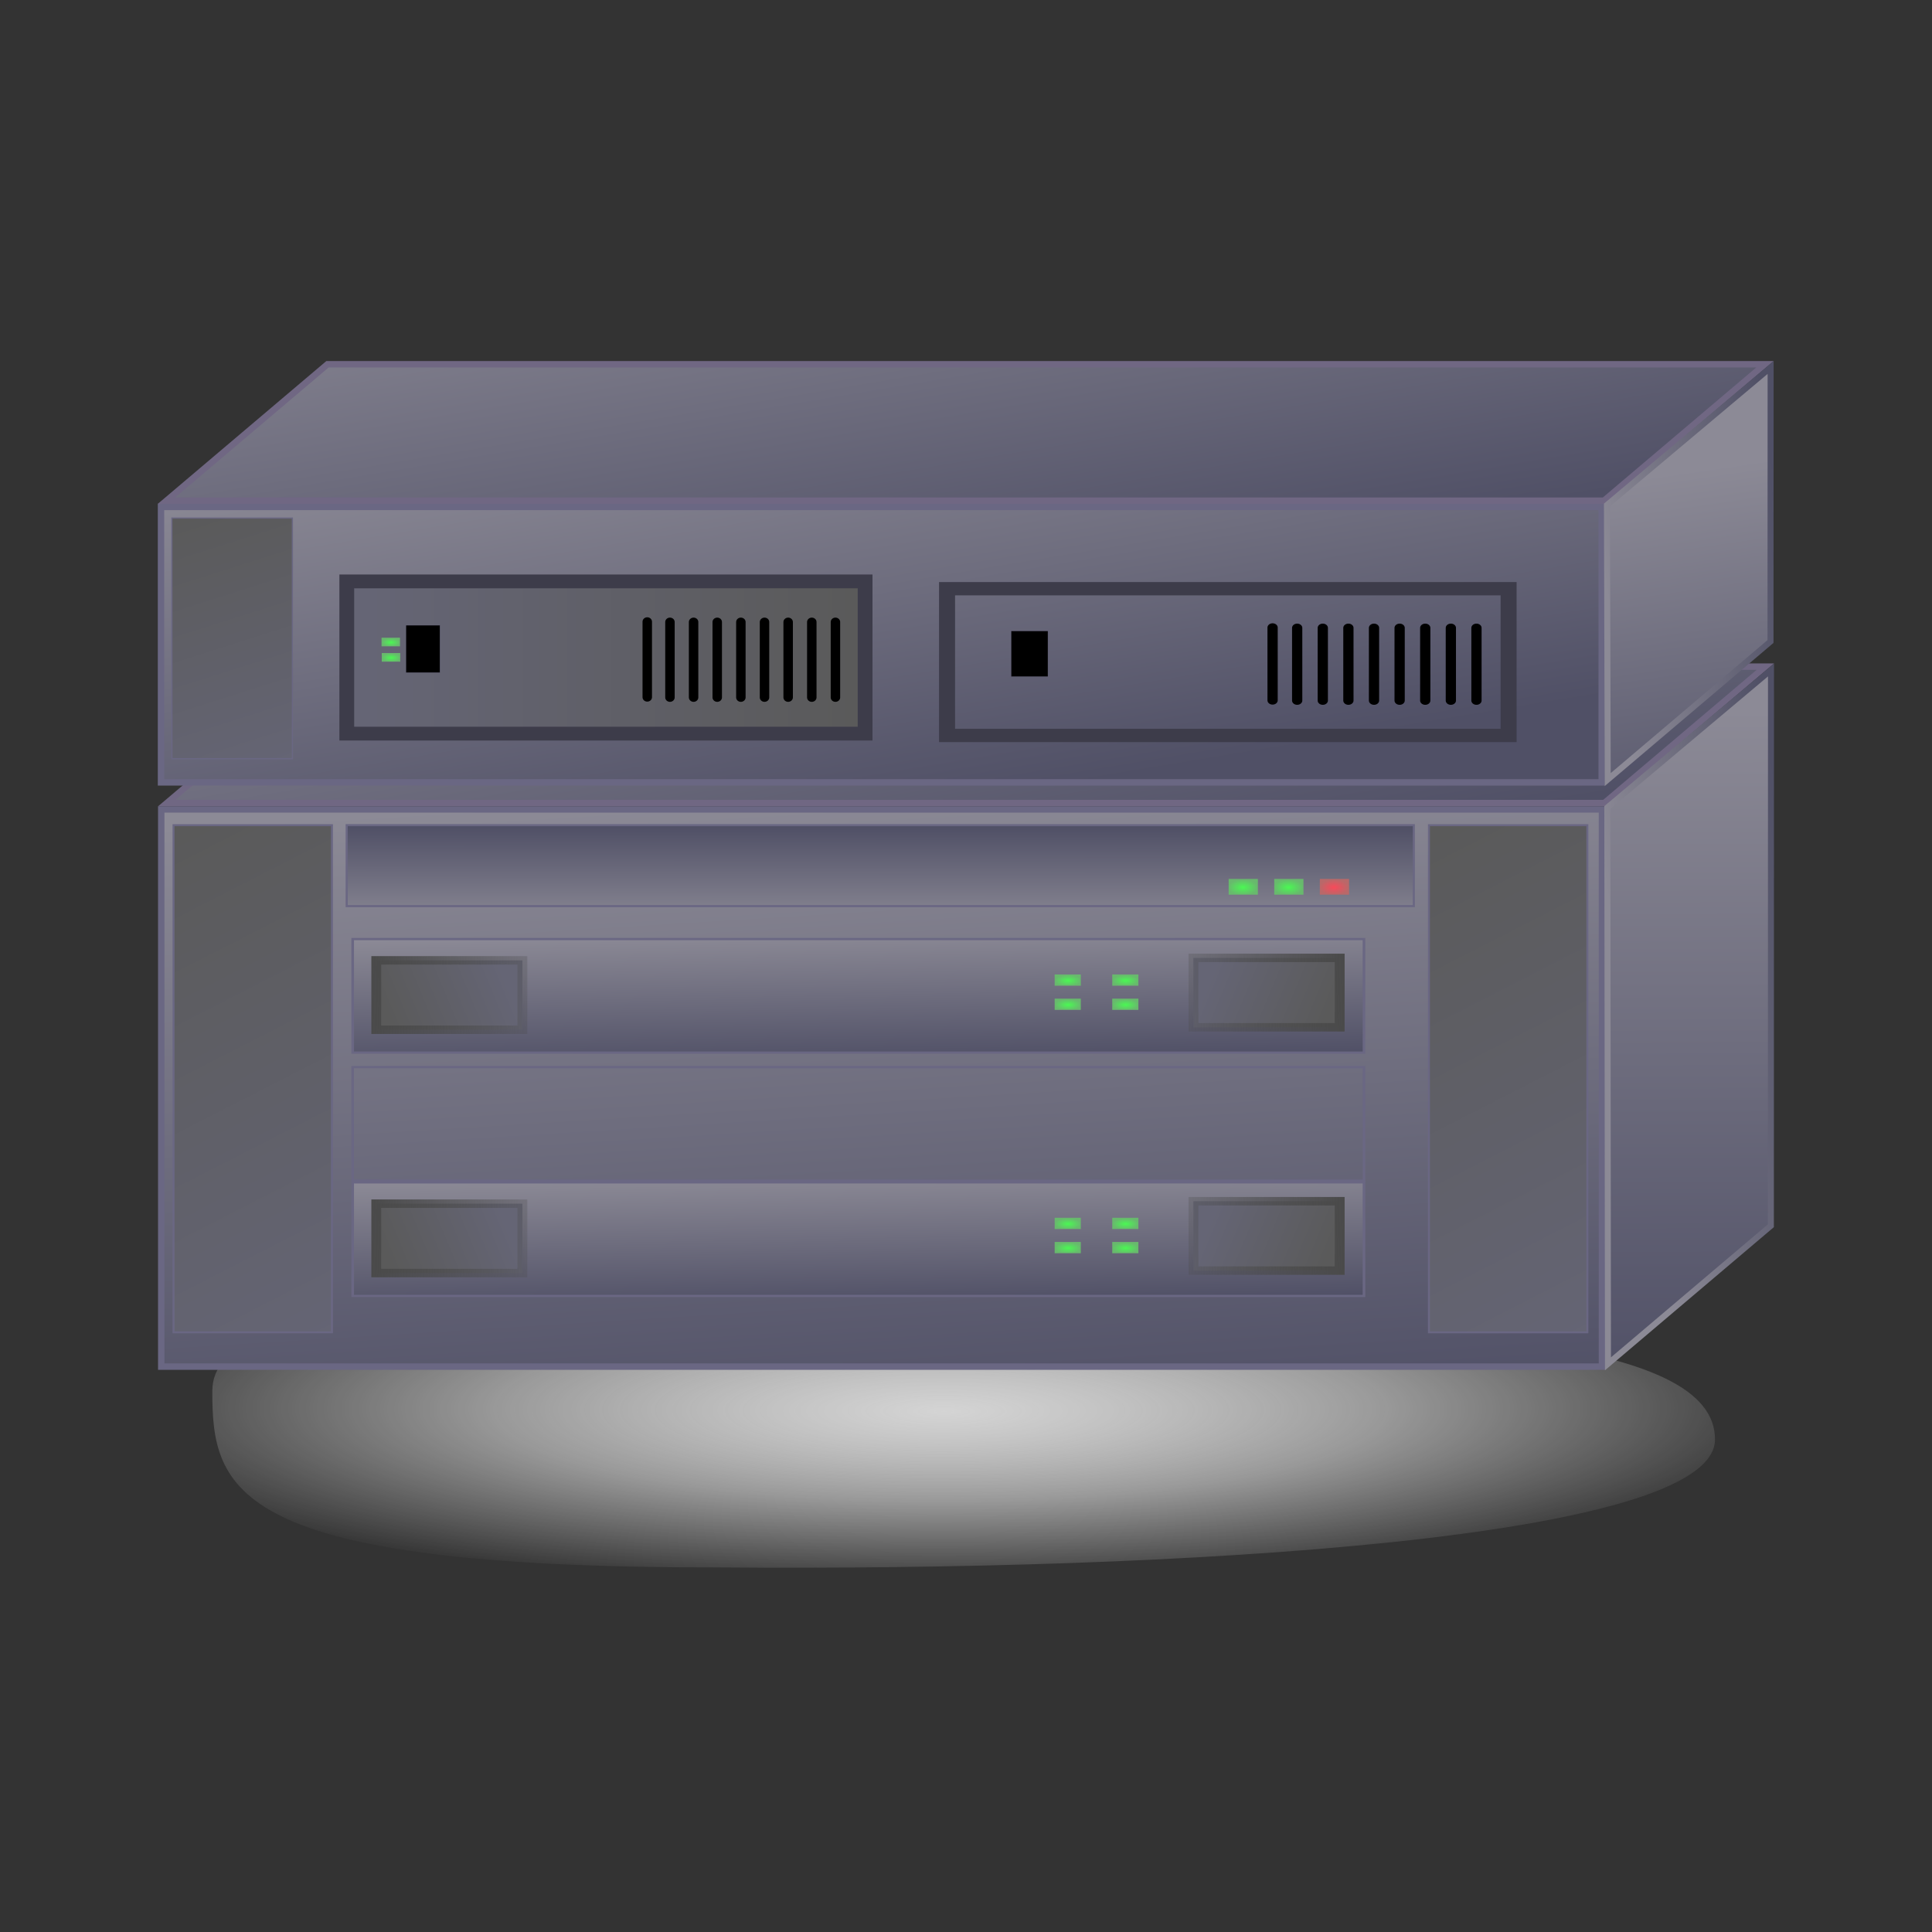 <svg:svg xmlns:dc="http://purl.org/dc/elements/1.1/" xmlns:ns1="http://www.w3.org/1999/xlink" xmlns:ns3="http://web.resource.org/cc/" xmlns:rdf="http://www.w3.org/1999/02/22-rdf-syntax-ns#" xmlns:svg="http://www.w3.org/2000/svg" height="150.863" id="svg5846" version="1.0" viewBox="78.612 40.066 150.863 150.863" width="150.863" x="0" y="0">
  <svg:rect x="78.612" y="40.066" width="150.863" height="150.863" fill="#333333" stroke="none"/>
  <svg:defs id="defs3">
    <svg:linearGradient gradientTransform="matrix(.21 0 0 .172 -239.89 94.107)" gradientUnits="userSpaceOnUse" id="linearGradient11571" x1="-101.59" x2="-58.51" y1="659.33" y2="770.11" ns1:href="#linearGradient4111" />
    <svg:radialGradient cx="-66.099" cy="99.988" gradientTransform="matrix(.389 0 0 .195 -336.93 188.75)" gradientUnits="userSpaceOnUse" id="radialGradient11569" r="2.007" ns1:href="#linearGradient14160" />
    <svg:radialGradient cx="-66.099" cy="99.988" gradientTransform="matrix(.389 0 0 .195 -336.91 190.14)" gradientUnits="userSpaceOnUse" id="radialGradient11567" r="2.007" ns1:href="#linearGradient14160" />
    <svg:linearGradient gradientTransform="matrix(2.779 0 0 .36 -115.43 -5.506)" gradientUnits="userSpaceOnUse" id="linearGradient11565" x1="-74.836" x2="-89.653" y1="595.18" y2="595.18" ns1:href="#linearGradient4111" />
    <svg:linearGradient gradientTransform="matrix(.733 0 0 1.364 -4.418 -55.617)" gradientUnits="userSpaceOnUse" id="linearGradient11557" x1="-198.87" x2="-180.59" y1="193.12" y2="188.08" ns1:href="#linearGradient3295" />
    <svg:linearGradient gradientTransform="matrix(2.506 0 0 .351 -58.729 122.38)" gradientUnits="userSpaceOnUse" id="linearGradient11555" x1="-35.945" x2="8.398" y1="233.37" y2="275.81" ns1:href="#linearGradient3295" />
    <svg:linearGradient gradientTransform="matrix(2.5 0 0 .399 -171.47 95.212)" gradientUnits="userSpaceOnUse" id="linearGradient11553" x1="-35.945" x2="8.398" y1="233.37" y2="275.81" ns1:href="#linearGradient3295" />
    <svg:linearGradient gradientTransform="matrix(2.506 0 0 .399 -171.7 111.21)" gradientUnits="userSpaceOnUse" id="linearGradient11551" x1="-35.945" x2="8.398" y1="233.37" y2="275.81" ns1:href="#linearGradient3295" />
    <svg:radialGradient cx="-66.099" cy="99.988" gradientTransform="matrix(.569 0 0 .306 -135.84 237.44)" gradientUnits="userSpaceOnUse" id="radialGradient11549" r="2.007" ns1:href="#linearGradient14160" />
    <svg:radialGradient cx="-66.099" cy="99.988" gradientTransform="matrix(.569 0 0 .306 -132.28 237.44)" gradientUnits="userSpaceOnUse" id="radialGradient11547" r="2.007" ns1:href="#linearGradient14160" />
    <svg:radialGradient cx="-66.099" cy="99.988" gradientTransform="matrix(.569 0 0 .306 -128.72 237.44)" gradientUnits="userSpaceOnUse" id="radialGradient11545" r="2.007">
      <svg:stop id="stop21275" offset="0" style="stop-color:#f84a5a" />
      <svg:stop id="stop21277" offset="1" style="stop-color:#b96869" />
    </svg:radialGradient>
    <svg:linearGradient gradientTransform="matrix(5.015 0 0 .157 48.737 -5.799)" gradientUnits="userSpaceOnUse" id="linearGradient11543" x1="-49.572" x2="-48.254" y1="1763.8" y2="1714.3" ns1:href="#linearGradient3295" />
    <svg:linearGradient gradientTransform="matrix(.276 0 0 .363 -130.56 24.726)" gradientUnits="userSpaceOnUse" id="linearGradient11541" x1="-101.59" x2="-58.51" y1="659.33" y2="770.11" ns1:href="#linearGradient4111" />
    <svg:radialGradient cx="-66.099" cy="99.988" gradientTransform="matrix(.389 0 0 .195 -288.05 225.06)" gradientUnits="userSpaceOnUse" id="radialGradient11539" r="2.007" ns1:href="#linearGradient14160" />
    <svg:radialGradient cx="-66.099" cy="99.988" gradientTransform="matrix(.389 0 0 .195 -288.05 226.74)" gradientUnits="userSpaceOnUse" id="radialGradient11537" r="2.007" ns1:href="#linearGradient14160" />
    <svg:radialGradient cx="-66.099" cy="99.988" gradientTransform="matrix(.389 0 0 .195 -291.49 225.06)" gradientUnits="userSpaceOnUse" id="radialGradient11535" r="2.007" ns1:href="#linearGradient14160" />
    <svg:radialGradient cx="-66.099" cy="99.988" gradientTransform="matrix(.389 0 0 .195 -291.49 226.74)" gradientUnits="userSpaceOnUse" id="radialGradient11533" r="2.007" ns1:href="#linearGradient14160" />
    <svg:linearGradient gradientTransform="matrix(-1.241 0 0 .712 -658.91 28)" gradientUnits="userSpaceOnUse" id="linearGradient11531" x1="-288.65" x2="-278.51" y1="305.17" y2="305.33" ns1:href="#linearGradient4308" />
    <svg:linearGradient gradientTransform="matrix(-1.972 0 0 .448 -658.91 28)" gradientUnits="userSpaceOnUse" id="linearGradient11529" x1="-181.38" x2="-177.44" y1="485.23" y2="484.91" ns1:href="#linearGradient4111" />
    <svg:linearGradient gradientTransform="matrix(1.241 0 0 .712 -.594 28.166)" gradientUnits="userSpaceOnUse" id="linearGradient11527" x1="-288.65" x2="-278.51" y1="305.17" y2="305.33" ns1:href="#linearGradient4308" />
    <svg:linearGradient gradientTransform="matrix(1.972 0 0 .448 -.594 28.166)" gradientUnits="userSpaceOnUse" id="linearGradient11525" x1="-181.38" x2="-177.44" y1="485.23" y2="484.91" ns1:href="#linearGradient4111" />
    <svg:linearGradient gradientTransform="matrix(1.346 0 0 .072 -221.41 194.15)" gradientUnits="userSpaceOnUse" id="linearGradient11523" x1="-101.59" x2="-58.51" y1="659.33" y2="770.11" ns1:href="#linearGradient3295" />
    <svg:radialGradient cx="-66.099" cy="99.988" gradientTransform="matrix(.389 0 0 .195 -289.49 225.06)" gradientUnits="userSpaceOnUse" id="radialGradient11521" r="2.007" ns1:href="#linearGradient14160" />
    <svg:radialGradient cx="-66.099" cy="99.988" gradientTransform="matrix(.389 0 0 .195 -289.49 226.74)" gradientUnits="userSpaceOnUse" id="radialGradient11519" r="2.007" ns1:href="#linearGradient14160" />
    <svg:linearGradient gradientTransform="matrix(.276 0 0 .363 -228.59 24.726)" gradientUnits="userSpaceOnUse" id="linearGradient11495" x1="-101.59" x2="-58.51" y1="659.33" y2="770.11" ns1:href="#linearGradient4111" />
    <svg:linearGradient id="linearGradient4308">
      <svg:stop id="stop4310" offset="0" style="stop-color:#4a4a4a" />
      <svg:stop id="stop4312" offset="1" style="stop-color:#4a4a4a;stop-opacity:0" />
    </svg:linearGradient>
    <svg:linearGradient id="linearGradient4111">
      <svg:stop id="stop4113" offset="0" style="stop-color:#5a5a5a" />
      <svg:stop id="stop4115" offset="1" style="stop-color:#656575" />
    </svg:linearGradient>
    <svg:linearGradient gradientTransform="scale(.733 1.364)" gradientUnits="userSpaceOnUse" id="linearGradient11471" x1="-198.87" x2="-180.59" y1="193.12" y2="188.08" ns1:href="#linearGradient3295" />
    <svg:linearGradient gradientTransform="scale(2.672 .374)" gradientUnits="userSpaceOnUse" id="linearGradient11469" x1="-53.542" x2="-50.502" y1="679.71" y2="820.64" ns1:href="#linearGradient3295" />
    <svg:linearGradient gradientTransform="matrix(2.5 0 0 .399 -167.05 150.83)" gradientUnits="userSpaceOnUse" id="linearGradient11467" x1="-35.945" x2="8.398" y1="233.37" y2="275.81" ns1:href="#linearGradient3295" />
    <svg:linearGradient id="linearGradient3295">
      <svg:stop id="stop3297" offset="0" style="stop-color:#8c8a96" />
      <svg:stop id="stop3299" offset="1" style="stop-color:#505066" />
    </svg:linearGradient>
    <svg:linearGradient gradientTransform="scale(2.506 .399)" gradientUnits="userSpaceOnUse" id="linearGradient11465" x1="-101.59" x2="-58.51" y1="659.33" y2="770.11" ns1:href="#linearGradient3295" />
    <svg:radialGradient cx="-19.262" cy="253.64" fx="-19.039" fy="254.36" gradientTransform="matrix(2.202 0 0 .454 -162.89 268.02)" gradientUnits="userSpaceOnUse" id="radialGradient11463" r="31.621">
      <svg:stop id="stop13377" offset="0" style="stop-color:#d4d4d4" />
      <svg:stop id="stop13380" offset=".5" style="stop-color:#ffffff;stop-opacity:.498" />
      <svg:stop id="stop13378" offset="1" style="stop-color:#ffffff;stop-opacity:0" />
    </svg:radialGradient>
    <svg:linearGradient id="linearGradient14160">
      <svg:stop id="stop14161" offset="0" style="stop-color:#4af853" />
      <svg:stop id="stop14162" offset="1" style="stop-color:#68b96d" />
    </svg:linearGradient>
  </svg:defs>
  <svg:g id="layer1">
    <svg:g id="g10507" transform="translate(357.14 -233.22)">
      <svg:path d="m-144.61 385.68c0 7.76-41.18 10.31-78.2 10-37.65 0-39.14-5.99-39.14-13.75 0-7.77 21.18-5.63 58.83-5.63s58.51 1.61 58.51 9.38z" id="path10509" style="fill:url(#radialGradient11463)" />
      <svg:g id="g10511" transform="translate(-8.027 74.541)">
        <svg:path d="m-257.91 261.95h112.5v43.51h-112.5v-43.51z" id="path10513" style="stroke:#6a6783;stroke-width:.5;fill:url(#linearGradient11465)" />
        <svg:path d="m-244.91 250.8h112.26l-12.57 10.65h-112.25l12.56-10.65z" id="path10515" style="stroke:#706783;stroke-width:.499;fill:url(#linearGradient11467)" />
        <svg:path d="m-144.99 261.8l12.78-10.74-0.01 43.4-12.72 10.78-0.05-43.44z" id="path10517" style="stroke:url(#linearGradient11471);stroke-width:.469;fill:url(#linearGradient11469)" />
        <svg:g id="g10519" transform="matrix(1.307 0 0 1.124 227.48 0.435)">
          <svg:rect height=".781" id="rect10521" rx="0" style="fill:url(#radialGradient11519)" width="1.562" x="-316" y="245.81" />
          <svg:rect height=".781" id="rect10523" rx="0" style="fill:url(#radialGradient11521)" width="1.562" x="-316" y="244.13" />
          <svg:path d="m-359.94 241.67h60.42v7.89h-60.42v-7.89z" id="path10525" style="stroke:#6a6783;stroke-width:.156;fill:url(#linearGradient11523)" />
          <svg:path d="m-358.53 243.15h8.73v4.82h-8.73v-4.82z" id="path10527" style="stroke:url(#linearGradient11527);stroke-width:.588;fill:url(#linearGradient11525)" />
          <svg:path d="m-300.97 242.98h-8.74v4.82h8.74v-4.82z" id="path10529" style="stroke:url(#linearGradient11531);stroke-width:.588;fill:url(#linearGradient11529)" />
          <svg:rect height=".781" id="rect10531" rx="0" style="fill:url(#radialGradient11533)" width="1.562" x="-318" y="245.81" />
          <svg:rect height=".781" id="rect10533" rx="0" style="fill:url(#radialGradient11535)" width="1.562" x="-318" y="244.13" />
          <svg:rect height=".781" id="rect10535" rx="0" style="fill:url(#radialGradient11537)" width="1.562" x="-314.56" y="245.81" />
          <svg:rect height=".781" id="rect10537" rx="0" style="fill:url(#radialGradient11539)" width="1.562" x="-314.56" y="244.13" />
        </svg:g>
        <svg:path d="m-256.95 263.18h12.37v39.6h-12.37v-39.6z" id="path10539" style="stroke:#6a6783;stroke-width:.156;fill:url(#linearGradient11495)" />
        <svg:g id="g10541" transform="matrix(1.307 0 0 1.124 227.48 10.435)">
          <svg:rect height=".781" id="rect10543" rx="0" style="fill:url(#radialGradient11519)" width="1.562" x="-316" y="245.81" />
          <svg:rect height=".781" id="rect10545" rx="0" style="fill:url(#radialGradient11521)" width="1.562" x="-316" y="244.13" />
          <svg:path d="m-359.94 241.67h60.42v7.89h-60.42v-7.89z" id="path10547" style="stroke:#6a6783;stroke-width:.156;fill:url(#linearGradient11523)" />
          <svg:path d="m-358.53 243.15h8.73v4.82h-8.73v-4.82z" id="path10549" style="stroke:url(#linearGradient11527);stroke-width:.588;fill:url(#linearGradient11525)" />
          <svg:path d="m-300.97 242.98h-8.74v4.82h8.74v-4.82z" id="path10551" style="stroke:url(#linearGradient11531);stroke-width:.588;fill:url(#linearGradient11529)" />
          <svg:rect height=".781" id="rect10553" rx="0" style="fill:url(#radialGradient11533)" width="1.562" x="-318" y="245.81" />
          <svg:rect height=".781" id="rect10555" rx="0" style="fill:url(#radialGradient11535)" width="1.562" x="-318" y="244.13" />
          <svg:rect height=".781" id="rect10557" rx="0" style="fill:url(#radialGradient11537)" width="1.562" x="-314.56" y="245.81" />
          <svg:rect height=".781" id="rect10559" rx="0" style="fill:url(#radialGradient11539)" width="1.562" x="-314.56" y="244.13" />
        </svg:g>
        <svg:g id="g10561" transform="matrix(1.307 0 0 1.124 227.48 19.435)">
          <svg:rect height=".781" id="rect10563" rx="0" style="fill:url(#radialGradient11519)" width="1.562" x="-316" y="245.81" />
          <svg:rect height=".781" id="rect10565" rx="0" style="fill:url(#radialGradient11521)" width="1.562" x="-316" y="244.13" />
          <svg:path d="m-359.94 241.67h60.42v7.89h-60.42v-7.89z" id="path10567" style="stroke:#6a6783;stroke-width:.156;fill:url(#linearGradient11523)" />
          <svg:path d="m-358.53 243.15h8.73v4.82h-8.73v-4.82z" id="path10569" style="stroke:url(#linearGradient11527);stroke-width:.588;fill:url(#linearGradient11525)" />
          <svg:path d="m-300.97 242.98h-8.74v4.82h8.74v-4.82z" id="path10571" style="stroke:url(#linearGradient11531);stroke-width:.588;fill:url(#linearGradient11529)" />
          <svg:rect height=".781" id="rect10573" rx="0" style="fill:url(#radialGradient11533)" width="1.562" x="-318" y="245.81" />
          <svg:rect height=".781" id="rect10575" rx="0" style="fill:url(#radialGradient11535)" width="1.562" x="-318" y="244.13" />
          <svg:rect height=".781" id="rect10577" rx="0" style="fill:url(#radialGradient11537)" width="1.562" x="-314.56" y="245.81" />
          <svg:rect height=".781" id="rect10579" rx="0" style="fill:url(#radialGradient11539)" width="1.562" x="-314.56" y="244.13" />
        </svg:g>
        <svg:path d="m-158.92 263.18h12.37v39.6h-12.37v-39.6z" id="path10581" style="stroke:#6a6783;stroke-width:.156;fill:url(#linearGradient11541)" />
        <svg:path d="m-243.43 263.18h83.33v6.32h-83.33v-6.32z" id="path10583" style="stroke:#6a6783;stroke-width:.164;fill:url(#linearGradient11543)" />
        <svg:rect height="1.227" id="rect10585" rx="0" style="fill:url(#radialGradient11545)" width="2.282" x="-167.44" y="267.38" />
        <svg:rect height="1.227" id="rect10587" rx="0" style="fill:url(#radialGradient11547)" width="2.282" x="-171" y="267.38" />
        <svg:rect height="1.227" id="rect10589" rx="0" style="fill:url(#radialGradient11549)" width="2.282" x="-174.56" y="267.38" />
      </svg:g>
      <svg:g id="g10591" transform="translate(-3.636 106.54)">
        <svg:path d="m-262.32 206.33h112.5v21.51h-112.5v-21.51z" id="path10593" style="stroke:#6a6783;stroke-width:.5;fill:url(#linearGradient11551)" />
        <svg:path d="m-249.32 195.19h112.25l-12.57 10.65h-112.25l12.57-10.65z" id="path10595" style="stroke:#706783;stroke-width:.499;fill:url(#linearGradient11553)" />
        <svg:path d="m-149.41 206.18l12.78-10.74-0.01 21.4-12.71 10.78-0.06-21.44z" id="path10597" style="stroke:url(#linearGradient11557);stroke-width:.469;fill:url(#linearGradient11555)" />
        <svg:g id="g10599" transform="matrix(.923 0 0 .862 90.356 37.401)">
          <svg:path d="m-366.38 202.72h43.85v13.79h-43.85v-13.79z" id="path10601" style="stroke:#3d3c4a;stroke-width:1.25;fill:url(#linearGradient11565)" />
          <svg:path d="m-361.38 206.69h2.88v4.29h-2.88v-4.29z" id="path10603" style="stroke:#6a6783;stroke-width:.025;fill:#000000" />
          <svg:path d="m-340.96 206.37v6.84" id="path10605" style="stroke-linejoin:round;stroke:#000000;stroke-linecap:round;stroke-width:0.8;fill:none" />
          <svg:path d="m-339.04 206.4v6.83" id="path10607" style="stroke-linejoin:round;stroke:#000000;stroke-linecap:round;stroke-width:0.8;fill:none" />
          <svg:path d="m-337.04 206.4v6.83" id="path10609" style="stroke-linejoin:round;stroke:#000000;stroke-linecap:round;stroke-width:0.8;fill:none" />
          <svg:path d="m-335.04 206.4v6.83" id="path10611" style="stroke-linejoin:round;stroke:#000000;stroke-linecap:round;stroke-width:0.8;fill:none" />
          <svg:path d="m-333.04 206.4v6.83" id="path10613" style="stroke-linejoin:round;stroke:#000000;stroke-linecap:round;stroke-width:0.8;fill:none" />
          <svg:path d="m-331.04 206.4v6.83" id="path10615" style="stroke-linejoin:round;stroke:#000000;stroke-linecap:round;stroke-width:0.8;fill:none" />
          <svg:path d="m-329.04 206.4v6.83" id="path10617" style="stroke-linejoin:round;stroke:#000000;stroke-linecap:round;stroke-width:0.8;fill:none" />
          <svg:path d="m-327.04 206.4v6.83" id="path10619" style="stroke-linejoin:round;stroke:#000000;stroke-linecap:round;stroke-width:0.8;fill:none" />
          <svg:path d="m-325.04 206.4v6.83" id="path10621" style="stroke-linejoin:round;stroke:#000000;stroke-linecap:round;stroke-width:0.8;fill:none" />
          <svg:rect height=".781" id="rect10623" rx="0" style="fill:url(#radialGradient11567)" width="1.562" x="-363.42" y="209.21" />
          <svg:rect height=".781" id="rect10625" rx="0" style="fill:url(#radialGradient11569)" width="1.562" x="-363.44" y="207.82" />
        </svg:g>
        <svg:g id="g10627" transform="matrix(1 0 0 .831 165.44 44.256)">
          <svg:path d="m-366.38 202.72h43.85v13.79h-43.85v-13.79z" id="path10629" style="stroke:#3d3c4a;stroke-width:1.25;fill:url(#linearGradient11565)" />
          <svg:path d="m-361.38 206.69h2.88v4.29h-2.88v-4.29z" id="path10631" style="stroke:#6a6783;stroke-width:.025;fill:#000000" />
          <svg:path d="m-340.96 206.37v6.84" id="path10633" style="stroke-linejoin:round;stroke:#000000;stroke-linecap:round;stroke-width:0.8;fill:none" />
          <svg:path d="m-339.04 206.4v6.83" id="path10635" style="stroke-linejoin:round;stroke:#000000;stroke-linecap:round;stroke-width:0.8;fill:none" />
          <svg:path d="m-337.04 206.4v6.83" id="path10637" style="stroke-linejoin:round;stroke:#000000;stroke-linecap:round;stroke-width:0.8;fill:none" />
          <svg:path d="m-335.04 206.4v6.83" id="path10639" style="stroke-linejoin:round;stroke:#000000;stroke-linecap:round;stroke-width:0.8;fill:none" />
          <svg:path d="m-333.04 206.4v6.83" id="path10641" style="stroke-linejoin:round;stroke:#000000;stroke-linecap:round;stroke-width:0.8;fill:none" />
          <svg:path d="m-331.04 206.4v6.83" id="path10643" style="stroke-linejoin:round;stroke:#000000;stroke-linecap:round;stroke-width:0.8;fill:none" />
          <svg:path d="m-329.04 206.4v6.83" id="path10645" style="stroke-linejoin:round;stroke:#000000;stroke-linecap:round;stroke-width:0.8;fill:none" />
          <svg:path d="m-327.04 206.4v6.83" id="path10647" style="stroke-linejoin:round;stroke:#000000;stroke-linecap:round;stroke-width:0.8;fill:none" />
          <svg:path d="m-325.04 206.4v6.83" id="path10649" style="stroke-linejoin:round;stroke:#000000;stroke-linecap:round;stroke-width:0.8;fill:none" />
          <svg:rect height=".781" id="rect10651" rx="0" style="fill:url(#radialGradient11567)" width="1.562" x="-363.42" y="209.21" />
          <svg:rect height=".781" id="rect10653" rx="0" style="fill:url(#radialGradient11569)" width="1.562" x="-363.44" y="207.82" />
        </svg:g>
        <svg:path d="m-261.47 207.2h9.41v18.79h-9.41v-18.79z" id="path10655" style="stroke:#6a6783;stroke-width:.094;fill:url(#linearGradient11571)" />
      </svg:g>
    </svg:g>
  </svg:g>
</svg:svg>